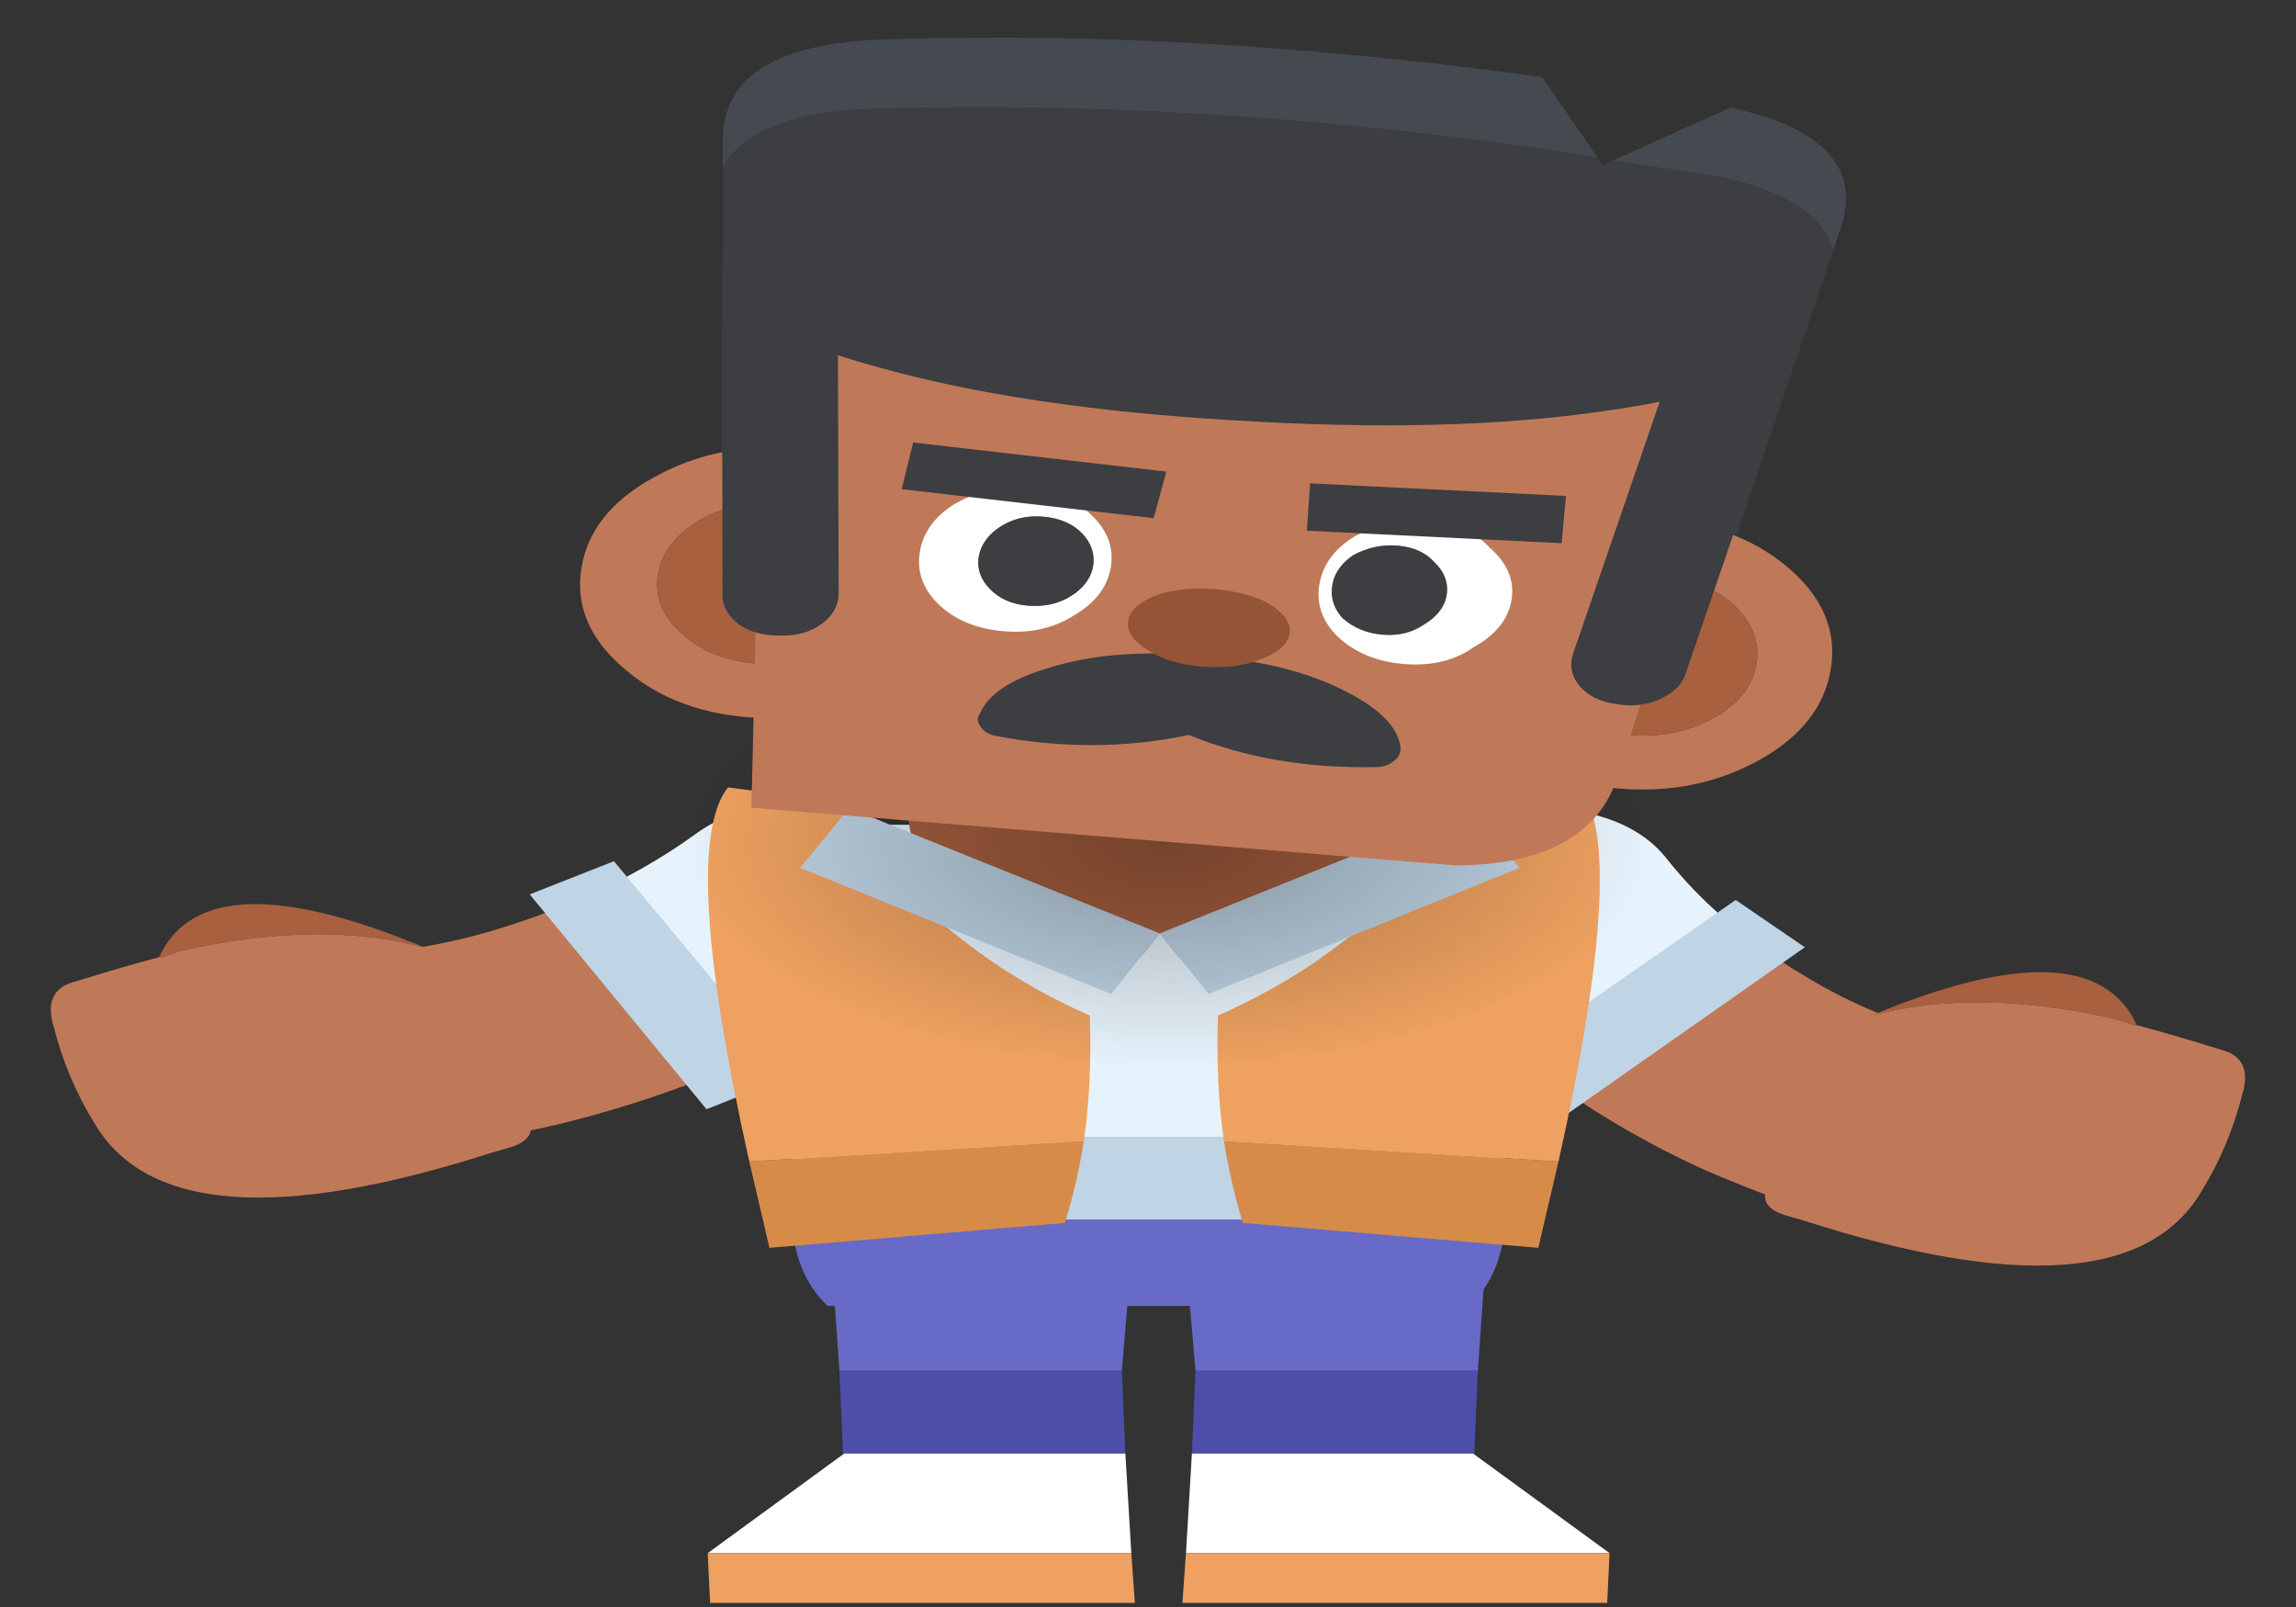 <?xml version="1.0" encoding="utf-8"?>
<svg id="master-artboard" viewBox="0 0 1400 980" version="1.1" xmlns="http://www.w3.org/2000/svg" x="0px" y="0px" style="enable-background:new 0 0 1400 980;" width="1400px" height="980px" xmlns:xlink="http://www.w3.org/1999/xlink"><rect x="0" y="0" width="1400" height="980" fill="#333333" stroke="none"/><rect id="ee-background" x="0" y="0" width="1400" height="980" style="fill: white; fill-opacity: 0; pointer-events: none;"/><defs><radialGradient id="Gradient_1" gradientUnits="userSpaceOnUse" cx="0" cy="0" r="13.588" fx="0" fy="0" gradientTransform="matrix( 1, 0, 0, 1, 0,0) " spreadMethod="pad">
<stop offset="0%" stop-color="#000000" stop-opacity="0.302"/>

<stop offset="100%" stop-color="#000000" stop-opacity="0"/>
</radialGradient><filter id="Filter_1" x="-20%" y="-20%" width="140%" height="140%" color-interpolation-filters="sRGB">
<feFlood flood-color="#000000" flood-opacity="1" in="SourceGraphic" result="result1"/>

<feComposite in2="SourceGraphic" in="result1" operator="in" result="result2"/>

<feColorMatrix in="SourceGraphic" type="matrix" values="0 0 0 0 255 0 0 0 0 255 0 0 0 0 255 0 0 0 255 0" result="result3"/>

<feOffset dx="-1.4695761589768238e-15" dy="-8" in="SourceGraphic" result="result4"/>

<feGaussianBlur in="result4" stdDeviation="3.333,3.333" result="result5"/>

<feComposite in2="result5" in="result2" operator="out" result="result6"/>

<feOffset dx="-1.4695761589768238e-15" dy="-8" in="result3" result="result7"/>

<feComposite in2="result3" in="result7" operator="in" result="result8"/>

<feComposite in2="result8" in="SourceGraphic" operator="in" result="result9"/>

<feBlend mode="normal" in2="result9" in="result6" result="result10"/>

<feComposite in2="result3" in="result10" operator="in" result="result11"/>

<feFlood flood-color="#FFFFFF" flood-opacity="1" in="result11" result="result12"/>

<feFlood flood-color="#000000" flood-opacity="1" in="result11" result="result13"/>

<feComposite in2="result11" in="result13" operator="in" result="result14"/>

<feColorMatrix in="result14" type="matrix" values="0 0 0 0 255 0 0 0 0 255 0 0 0 0 255 0 0 0 255 0" result="result15"/>

<feComposite in2="result11" in="result12" operator="in" result="result16"/>

<feGaussianBlur in="result14" stdDeviation="1.333,1.333" result="result17"/>

<feComposite in2="result17" in="result16" operator="out" result="result18"/>

<feBlend mode="normal" in2="result11" in="result18" result="result19"/>

<feComposite in2="result15" in="result19" operator="in" result="result20"/>
</filter><g id="arm_0_Layer0_0_FILL">
<path fill="#BF7958" stroke="none" d="&#10;M 13.15 10.6&#10;Q 11.9 7.15 9.95 3.9 4.35 5.25 -0.3 10.1 0.55 11.45 1.2 12.85 2.75 16.05 3.15 19.75 3.4 22.15 5.3 23.7 7.25 25.2 9.7 25 12.1 24.7 13.65 22.75 15.2 20.9 14.95 18.4 14.6 15.5 13.85 12.85 13.55 11.7 13.15 10.6 Z"/>

<path fill="#E7F3FC" stroke="none" d="&#10;M -0.2 -5&#10;Q -2.65 -4.95 -4.4 -3.2 -6.1 -1.4 -6 1 -6 3.45 -4.3 5.15 -1.9 7.45 -0.3 10.1 4.35 5.25 9.95 3.9 7.5 0.05 4 -3.35 2.25 -4.95 -0.2 -5 Z"/>
</g><g id="arm_0_Layer0_1_FILL">
<path fill="#BFD4E5" stroke="none" d="&#10;M 12.4 4.8&#10;L 10.35 1.2 -2.55 8.7 -0.55 12.25 12.4 4.8 Z"/>
</g><g id="leg_0_Layer0_0_FILL">
<path fill="#4C4EAA" stroke="none" d="&#10;M 5.3 14&#10;L 5.45 9 -6.45 9 -6.6 14 5.25 14 5.3 14 Z"/>

<path fill="#FFFFFF" stroke="none" d="&#10;M 11 20&#10;L 5.25 14 -6.6 14 -6.85 20 11 20 Z"/>

<path fill="#EEA160" stroke="none" d="&#10;M 10.9 23&#10;L 11 20 -6.85 20 -7 23 10.9 23 Z"/>

<path fill="#676AC6" stroke="none" d="&#10;M 5.9 -0.2&#10;Q 5.9 -2.6 4 -4.3 2.15 -6 -0.55 -6 -3.2 -6 -5.1 -4.3 -7 -2.6 -7 -0.2&#10;L -6.45 9 5.45 9 5.9 -0.2 Z"/>
</g><g id="legBend_0_Layer0_0_FILL">
<path fill="#4C4EAA" stroke="none" d="&#10;M 11.5 13.25&#10;Q 11.65 9.7 11.05 6.7&#10;L -1.15 8.05&#10;Q -0.349 9.637 -0.3 11.6&#10;L 11.5 13.25 Z"/>

<path fill="#EEA160" stroke="none" d="&#10;M 15.45 23&#10;L 16 20.05 -1.4 17.1 -2.05 20.35 15.45 23 Z"/>

<path fill="#FFFFFF" stroke="none" d="&#10;M 16 20.05&#10;L 11.5 13.25 -0.3 11.6 -1.4 17.1 16 20.05 Z"/>

<path fill="#676AC6" stroke="none" d="&#10;M -2.55 -5.8&#10;Q -4.9 -5.2 -6.15 -3.1 -7.4 -0.95 -6.8 1.45 -6.2 3.8 -4.05 5.1 -2.1 6.25 -1.15 8&#10;L -1.15 8.05 11.05 6.7&#10;Q 9.3 -0.85 2 -5.15 -0.15 -6.45 -2.55 -5.8 Z"/>
</g><g id="bodyBack_0_Layer0_0_MEMBER_0_FILL">
<path fill="#A8603F" stroke="none" d="&#10;M 7.6 -28.45&#10;Q 4.45 -31 0.05 -31 -4.35 -31 -7.5 -28.45 -10.6 -25.75 -10.6 -22 -10.6 -21.75 -10.55 -21.5 -10.4 -18.1 -7.5 -15.7 -4.35 -13 0.05 -13 4.45 -13 7.6 -15.7 10.5 -18.1 10.65 -21.5 10.7 -21.75 10.7 -22 10.7 -25.75 7.6 -28.45 Z"/>
</g><g id="bodyBack_0_Layer0_0_MEMBER_1_FILL">
<path fill="#BFD4E5" stroke="none" d="&#10;M 14.6 2.8&#10;L 14.6 -2.15 -15.45 -2.15 -15.45 2.8 14.6 2.8 Z"/>

<path fill="#676AC6" stroke="none" d="&#10;M 13.1 8&#10;Q 14.5 6.1 14.6 2.8&#10;L -15.45 2.8&#10;Q -15.35 6.1 -13.95 8&#10;L 13.1 8 Z"/>

<path fill="#E7F3FC" stroke="none" d="&#10;M 17.8 -15.8&#10;Q 18.85 -21.2 15.2 -21&#10;L -16.1 -21&#10;Q -19.75 -21.2 -18.7 -15.8&#10;L -15.45 -2.15 14.6 -2.15 17.8 -15.8 Z"/>
</g><g id="bodyBack_0_Layer0_0_MEMBER_2_FILL">
<path fill="#D78B49" stroke="none" d="&#10;M 16 4.5&#10;Q 16.45 1.75 16.85 -0.7 0.097 -3.178 -17.25 -0.7 -16.85 1.75 -16.4 4.5 0.499 2.503 16 4.5 Z"/>

<path fill="#EEA160" stroke="none" d="&#10;M 16.85 -0.7&#10;Q 19.8 -19.55 17.75 -23.25&#10;L 13.2 -22.4&#10;Q 9.25 -13.75 -0.25 -13.75 -9.65 -13.75 -13.6 -22.4&#10;L -18.15 -23.25&#10;Q -20.2 -19.55 -17.25 -0.7 0.097 -3.178 16.85 -0.7 Z"/>
</g><g id="hand_0_Layer0_0_FILL">
<path fill="#A8603F" stroke="none" d="&#10;M -9.2 7.6&#10;L -9.25 6.65&#10;Q -8.75 0.45 -5.45 -2.95 -14.15 3.5 -9.25 7.65&#10;L -9.2 7.6 Z"/>

<path fill="#BF7958" stroke="none" d="&#10;M 7 -1.65&#10;Q 6.95 -3 5.5 -3&#10;L -5.45 -2.95&#10;Q -8.75 0.45 -9.25 6.65&#10;L -9.2 7.6 -9.25 7.65&#10;Q -9.3 9.3 -9.25 11.15&#10;L -9.25 11.55&#10;Q -9.25 12.95 -7.1 13.35 -3.95 14.05 -0.95 14 7.55 13.95 7 -0.75&#10;L 7 -1.65 Z"/>
</g><g id="body_0_Layer0_0_FILL">
<path fill="#BFD4E5" stroke="none" d="&#10;M 14.6 2.8&#10;L 14.6 -2.15 -15.45 -2.15 -15.45 2.8 14.6 2.8 Z"/>

<path fill="#676AC6" stroke="none" d="&#10;M 13.1 8&#10;Q 14.5 6.1 14.6 2.8&#10;L -15.45 2.8&#10;Q -15.35 6.1 -13.95 8&#10;L 13.1 8 Z"/>

<path fill="#E7F3FC" stroke="none" d="&#10;M 17.8 -15.8&#10;Q 18.85 -21.2 15.2 -21&#10;L -16.1 -21&#10;Q -19.75 -21.2 -18.7 -15.8&#10;L -15.45 -2.15 14.6 -2.15 17.8 -15.8 Z"/>
</g><g id="body_0_Layer0_0_MEMBER_0_FILL">
<path fill="#A8603F" stroke="none" d="&#10;M 7.6 -28.45&#10;Q 4.45 -31 0.05 -31 -4.35 -31 -7.5 -28.45 -10.6 -25.75 -10.6 -22 -10.6 -21.75 -10.55 -21.5 -10.4 -18.1 -7.5 -15.7 -4.35 -13 0.05 -13 4.45 -13 7.6 -15.7 10.5 -18.1 10.65 -21.5 10.7 -21.75 10.7 -22 10.7 -25.75 7.6 -28.45 Z"/>
</g><g id="body_0_Layer0_0_MEMBER_1_FILL">
<path fill="#D78B49" stroke="none" d="&#10;M -3.15 -1.95&#10;L -17.25 -0.7&#10;Q -16.85 1.75 -16.4 4.5&#10;L -3.95 3&#10;Q -3.45 0.7 -3.15 -1.95 Z"/>

<path fill="#EEA160" stroke="none" d="&#10;M -3.15 -1.95&#10;Q -2.8 -5.45 -2.9 -9.5 -9.65 -13.75 -13.6 -22.4&#10;L -18.15 -23.25&#10;Q -20.2 -19.55 -17.25 -0.7&#10;L -3.15 -1.95 Z"/>
</g><g id="body_0_Layer0_0_MEMBER_2_FILL">
<path fill="#D78B49" stroke="none" d="&#10;M 16.85 -0.7&#10;L 2.75 -1.95&#10;Q 3.05 0.7 3.55 3&#10;L 16 4.5&#10;Q 16.45 1.75 16.85 -0.7 Z"/>

<path fill="#EEA160" stroke="none" d="&#10;M 2.5 -9.5&#10;Q 2.4 -5.45 2.75 -1.95&#10;L 16.85 -0.7&#10;Q 19.8 -19.55 17.75 -23.25&#10;L 13.2 -22.4&#10;Q 9.25 -13.75 2.5 -9.5 Z"/>
</g><g id="body_0_Layer0_0_MEMBER_3_FILL">
<path fill="#BFD4E5" stroke="none" d="&#10;M -13.05 -22&#10;L -15.1 -18.4 -2 -10.8 0.05 -14.45 -13.05 -22&#10;M 13.15 -22&#10;L 0.05 -14.45 2.1 -10.8 15.2 -18.4 13.15 -22 Z"/>

<path fill="#E7F3FC" stroke="none" d="&#10;M 2.1 -10.8&#10;L 0.05 -14.45 -2 -10.8 2.1 -10.8 Z"/>
</g><g id="shadow_0_Layer0_0_FILL">
<path fill="url(#Gradient_1)" stroke="none" d="&#10;M 9.45 -9.55&#10;Q 5.55 -13.45 0 -13.45 -5.55 -13.45 -9.55 -9.55 -13.45 -5.55 -13.45 0 -13.45 5.55 -9.55 9.45 -5.55 13.45 0 13.45 5.55 13.45 9.45 9.45 13.45 5.55 13.45 0 13.45 -5.55 9.45 -9.55 Z"/>
</g><g id="headFocus_0_Layer0_0_FILL">
<path fill="#454A51" stroke="none" d="&#10;M 12.65 -35.05&#10;L 9.75 -39.6&#10;Q -4.85 -40.75 -17.6 -38.7 -24.75 -37.7 -24.1 -31.9&#10;L -23.9 -30.2&#10;Q -22.95 -33.75 -17.55 -34.5 -4.8 -36.5 9.8 -35.35&#10;L 12.65 -35.05&#10;M 23.15 -30.65&#10;L 23.3 -31.9&#10;Q 24 -37.55 17.85 -38.7&#10;L 13.3 -34.95 17.9 -34.5&#10;Q 22.2 -33.7 23.15 -30.65 Z"/>

<path fill="#3C3E41" stroke="none" d="&#10;M 17.9 -34.5&#10;L 13.3 -34.95 12.9 -34.65 12.65 -35.05 9.8 -35.35&#10;Q -4.8 -36.5 -17.55 -34.5 -22.95 -33.75 -23.9 -30.2&#10;L -21.65 -10.8&#10;Q -21.1 -6.45 -15.95 -6.45&#10;L 15.15 -6.45&#10;Q 20.35 -6.45 20.85 -10.8&#10;L 23.15 -30.65&#10;Q 22.2 -33.7 17.9 -34.5 Z"/>
</g><g id="headFocus_0_Layer0_1_FILL">
<path fill="#BF7958" stroke="none" d="&#10;M -24.65 -11.25&#10;Q -27 -8.9 -27 -5.55 -27 -2.2 -24.65 0.15 -22.25 2.6 -19 2.6 -15.7 2.6 -13.3 0.15 -11 -2.2 -11 -5.55 -11 -8.9 -13.3 -11.25 -15.7 -13.7 -19 -13.7 -22.25 -13.7 -24.65 -11.25&#10;M -22.35 -2.1&#10;Q -23.75 -3.5 -23.75 -5.55 -23.75 -7.5 -22.35 -9 -20.95 -10.4 -19 -10.4 -16.95 -10.4 -15.55 -9 -14.15 -7.5 -14.15 -5.55 -14.15 -3.5 -15.55 -2.1 -16.95 -0.65 -19 -0.65 -20.95 -0.65 -22.35 -2.1&#10;M 12.35 -11.25&#10;Q 10 -8.9 10 -5.55 10 -2.2 12.35 0.15 14.75 2.6 18 2.6 21.3 2.6 23.7 0.15 26 -2.2 26 -5.55 26 -8.9 23.7 -11.25 21.3 -13.7 18 -13.7 14.75 -13.7 12.35 -11.25&#10;M 14.65 -9&#10;Q 16.05 -10.4 18 -10.4 20 -10.4 21.45 -9 22.85 -7.5 22.85 -5.55 22.85 -3.5 21.45 -2.1 20 -0.65 18 -0.65 16.05 -0.65 14.65 -2.1 13.2 -3.5 13.2 -5.55 13.2 -7.5 14.65 -9 Z"/>

<path fill="#A8603F" stroke="none" d="&#10;M -23.75 -5.55&#10;Q -23.75 -3.5 -22.35 -2.1 -20.95 -0.65 -19 -0.65 -16.95 -0.65 -15.55 -2.1 -14.15 -3.5 -14.15 -5.55 -14.15 -7.5 -15.55 -9 -16.95 -10.4 -19 -10.4 -20.95 -10.4 -22.35 -9 -23.75 -7.5 -23.75 -5.55&#10;M 18 -10.4&#10;Q 16.05 -10.4 14.65 -9 13.2 -7.5 13.2 -5.55 13.2 -3.5 14.65 -2.1 16.05 -0.65 18 -0.65 20 -0.65 21.45 -2.1 22.85 -3.5 22.85 -5.55 22.85 -7.5 21.45 -9 20 -10.4 18 -10.4 Z"/>
</g><g id="headFocus_0_Layer0_2_FILL">
<path fill="#BF7958" stroke="none" d="&#10;M 11.7 8&#10;Q 17.1 7.3 17.8 2.2&#10;L 20.45 -23.8 -21.4 -23.8 -18.2 8 11.7 8 Z"/>
</g><g id="headFocus_0_Layer0_3_FILL">
<path fill="#FFFFFF" stroke="none" d="&#10;M -12.95 -6.15&#10;Q -12.95 -4.4 -11.85 -3.15 -10.65 -1.8 -8.85 -1.8 -7.15 -1.8 -6 -3.15 -4.85 -4.4 -4.85 -6.15 -4.85 -7.9 -6 -9.15 -7.15 -10.45 -8.85 -10.45 -10.65 -10.45 -11.85 -9.15 -12.95 -7.9 -12.95 -6.15&#10;M -10.45 -6&#10;L -10.45 -6.25&#10;Q -10.4 -7.3 -9.75 -8.05 -9.05 -8.85 -8.05 -8.85 -7 -8.85 -6.3 -8.05 -5.65 -7.3 -5.6 -6.25&#10;L -5.6 -6&#10;Q -5.65 -5 -6.3 -4.25 -7 -3.45 -8.05 -3.45 -9.05 -3.45 -9.75 -4.25 -10.4 -5 -10.45 -6&#10;M 8.1 -10.45&#10;Q 6.35 -10.45 5.1 -9.15 4 -7.9 4 -6.15 4 -4.4 5.1 -3.15 6.35 -1.8 8.1 -1.8 9.85 -1.8 10.9 -3.15 12.15 -4.4 12.15 -6.15 12.15 -7.9 10.9 -9.15 9.85 -10.45 8.1 -10.45&#10;M 8.65 -8.05&#10;Q 9.35 -7.3 9.4 -6.25&#10;L 9.4 -6&#10;Q 9.35 -5 8.65 -4.25 8 -3.45 7 -3.45 6 -3.45 5.2 -4.25 4.6 -5 4.55 -6&#10;L 4.55 -6.35&#10;Q 4.6 -7.3 5.2 -8.05 6 -8.85 7 -8.85 8 -8.85 8.65 -8.05 Z"/>

<path fill="#3C3E41" stroke="none" d="&#10;M -10.45 -6.25&#10;L -10.45 -6&#10;Q -10.4 -5 -9.75 -4.25 -9.05 -3.45 -8.05 -3.45 -7 -3.45 -6.3 -4.25 -5.65 -5 -5.6 -6&#10;L -5.6 -6.25&#10;Q -5.65 -7.3 -6.3 -8.05 -7 -8.85 -8.05 -8.85 -9.05 -8.85 -9.75 -8.05 -10.4 -7.3 -10.45 -6.25&#10;M 9.4 -6.25&#10;Q 9.35 -7.3 8.65 -8.05 8 -8.85 7 -8.85 6 -8.85 5.2 -8.05 4.6 -7.3 4.55 -6.35&#10;L 4.55 -6&#10;Q 4.6 -5 5.2 -4.25 6 -3.45 7 -3.45 8 -3.45 8.65 -4.25 9.35 -5 9.4 -6&#10;L 9.4 -6.25 Z"/>
</g><g id="headFocus_0_Layer0_3_MEMBER_0_FILL">
<path fill="#3C3E41" stroke="none" d="&#10;M -14.05 -12.7&#10;L -14.5 -9.8 -3.95 -8.2 -3.5 -11.05 -14.05 -12.7&#10;M 2.85 -9.9&#10;L 3.35 -7.05 13.95 -9 13.45 -11.8 2.85 -9.9 Z"/>
</g><g id="headFocus_0_Layer0_3_MEMBER_1_FILL">
<path fill="#3C3E41" stroke="none" d="&#10;M -0.7 -2.3&#10;Q -4.25 -2.3 -6.7 -0.85 -9 0.45 -9.3 2.25 -9.4 2.5 -9.3 2.8 -9.2 3.05 -9 3.25 -8.8 3.45 -8.5 3.5 -4.2 4.15 -0.4 2.5 3.35 4.15 7.7 3.5 8 3.45 8.2 3.25 8.4 3.05 8.5 2.8 8.6 2.5 8.55 2.25 8.2 0.45 5.9 -0.85 3.4 -2.3 -0.1 -2.3 -0.25 -2.3 -0.4 -2.3 -0.55 -2.3 -0.7 -2.3 Z"/>
</g><g id="headFocus_0_Layer0_3_MEMBER_2_FILL">
<path fill="#955435" stroke="none" d="&#10;M 2.1 -1.4&#10;Q 3.1 -2.1 3.1 -3.05 3.1 -3.95 2.1 -4.7 1.1 -5.35 -0.35 -5.35 -1.75 -5.35 -2.75 -4.7 -3.75 -3.95 -3.75 -3.05 -3.75 -2.1 -2.75 -1.4 -1.75 -0.65 -0.35 -0.65 1.1 -0.65 2.1 -1.4 Z"/>
</g><g id="headFocus_0_Layer0_4_FILL">
<path fill="#3C3E41" stroke="none" d="&#10;M -20.6 -23.3&#10;L -20.65 -23.3&#10;Q -21.65 -23.15 -22.3 -22.3 -22.95 -21.55 -22.8 -20.55&#10;L -20.9 -4.55&#10;Q -20.8 -3.6 -20 -2.9 -19.2 -2.3 -18.2 -2.45&#10;L -18.15 -2.45&#10;Q -17.15 -2.55 -16.55 -3.35 -15.95 -4.15 -16.05 -5.2&#10;L -17.95 -21.1&#10;Q -18.1 -22.15 -18.9 -22.75 -19.65 -23.35 -20.6 -23.3&#10;M 17.9 -22.75&#10;Q 17.15 -22.15 17 -21.1&#10;L 15.1 -5.2&#10;Q 15 -4.15 15.6 -3.35 16.2 -2.55 17.2 -2.45&#10;L 17.25 -2.45&#10;Q 18.2 -2.3 19 -2.9 19.85 -3.6 19.95 -4.55&#10;L 21.85 -20.55&#10;Q 22 -21.55 21.35 -22.3 20.7 -23.15 19.7 -23.3&#10;L 19.65 -23.3&#10;Q 18.65 -23.35 17.9 -22.75 Z"/>
</g><g id="headFocus_0_Layer0_5_FILL">
<path fill="#3C3E41" stroke="none" d="&#10;M 14.65 -19.9&#10;Q 21.05 -21.95 21.05 -24.65 21.05 -27.3 14.65 -29 8.35 -30.7 -0.7 -30.45 -9.65 -30.15 -16.05 -28.1 -22.4 -26 -22.4 -23.35 -22.4 -20.65 -16.05 -19 -9.65 -17.25 -0.7 -17.55 8.35 -17.8 14.65 -19.9 Z"/>
</g><g id="headShock_0_Layer0_0_FILL">
<path fill="#454A51" stroke="none" d="&#10;M 12.65 -35.05&#10;L 9.75 -39.6&#10;Q -4.85 -40.75 -17.6 -38.7 -24.75 -37.7 -24.1 -31.9&#10;L -23.9 -30.2&#10;Q -22.95 -33.75 -17.55 -34.5 -4.8 -36.5 9.8 -35.35&#10;L 12.65 -35.05&#10;M 23.15 -30.65&#10;L 23.3 -31.9&#10;Q 24 -37.55 17.85 -38.7&#10;L 13.3 -34.95 17.9 -34.5&#10;Q 22.2 -33.7 23.15 -30.65 Z"/>

<path fill="#3C3E41" stroke="none" d="&#10;M 17.9 -34.5&#10;L 13.3 -34.95 12.9 -34.65 12.65 -35.05 9.8 -35.35&#10;Q -4.8 -36.5 -17.55 -34.5 -22.95 -33.75 -23.9 -30.2&#10;L -21.65 -10.8&#10;Q -21.1 -6.45 -15.95 -6.45&#10;L 15.15 -6.45&#10;Q 20.35 -6.45 20.85 -10.8&#10;L 23.15 -30.65&#10;Q 22.2 -33.7 17.9 -34.5 Z"/>
</g><g id="headShock_0_Layer0_1_FILL">
<path fill="#BF7958" stroke="none" d="&#10;M -24.65 -11.25&#10;Q -27 -8.9 -27 -5.55 -27 -2.2 -24.65 0.15 -22.25 2.6 -19 2.6 -15.7 2.6 -13.3 0.15 -11 -2.2 -11 -5.55 -11 -8.9 -13.3 -11.25 -15.7 -13.7 -19 -13.7 -22.25 -13.7 -24.65 -11.25&#10;M -22.35 -2.1&#10;Q -23.75 -3.5 -23.75 -5.55 -23.75 -7.5 -22.35 -9 -20.95 -10.4 -19 -10.4 -16.95 -10.4 -15.55 -9 -14.15 -7.5 -14.15 -5.55 -14.15 -3.5 -15.55 -2.1 -16.95 -0.65 -19 -0.65 -20.95 -0.65 -22.35 -2.1&#10;M 18 -13.7&#10;Q 14.75 -13.7 12.35 -11.25 10 -8.9 10 -5.55 10 -2.2 12.35 0.15 14.75 2.6 18 2.6 21.3 2.6 23.7 0.15 26 -2.2 26 -5.55 26 -8.9 23.7 -11.25 21.3 -13.7 18 -13.7&#10;M 18 -0.65&#10;Q 16.05 -0.65 14.65 -2.1 13.2 -3.5 13.2 -5.55 13.2 -7.5 14.65 -9 16.05 -10.4 18 -10.4 20 -10.4 21.45 -9 22.85 -7.5 22.85 -5.55 22.85 -3.5 21.45 -2.1 20 -0.65 18 -0.65 Z"/>

<path fill="#A8603F" stroke="none" d="&#10;M -23.75 -5.55&#10;Q -23.75 -3.5 -22.35 -2.1 -20.95 -0.65 -19 -0.65 -16.95 -0.65 -15.55 -2.1 -14.15 -3.5 -14.15 -5.55 -14.15 -7.5 -15.55 -9 -16.95 -10.4 -19 -10.4 -20.95 -10.4 -22.35 -9 -23.75 -7.5 -23.75 -5.55&#10;M 14.65 -2.1&#10;Q 16.05 -0.65 18 -0.65 20 -0.65 21.45 -2.1 22.85 -3.5 22.85 -5.55 22.85 -7.5 21.45 -9 20 -10.4 18 -10.4 16.05 -10.4 14.65 -9 13.2 -7.5 13.2 -5.55 13.2 -3.5 14.65 -2.1 Z"/>
</g><g id="headShock_0_Layer0_2_FILL">
<path fill="#BF7958" stroke="none" d="&#10;M 11.7 8&#10;Q 17.1 7.3 17.8 2.2&#10;L 20.45 -23.8 -21.4 -23.8 -18.2 8 11.7 8 Z"/>
</g><g id="headShock_0_Layer0_3_FILL">
<path fill="#FFFFFF" stroke="none" d="&#10;M -12.95 -8.15&#10;Q -12.95 -6.4 -11.85 -5.15 -10.65 -3.8 -8.85 -3.8 -7.15 -3.8 -6 -5.15 -4.85 -6.4 -4.85 -8.15 -4.85 -9.9 -6 -11.15 -7.15 -12.45 -8.85 -12.45 -10.65 -12.45 -11.85 -11.15 -12.95 -9.9 -12.95 -8.15&#10;M -10.45 -8&#10;L -10.45 -8.25&#10;Q -10.4 -9.3 -9.75 -10.05 -9.05 -10.85 -8.05 -10.85 -7 -10.85 -6.3 -10.05 -5.65 -9.3 -5.6 -8.25&#10;L -5.6 -8&#10;Q -5.65 -7 -6.3 -6.25 -7 -5.45 -8.05 -5.45 -9.05 -5.45 -9.75 -6.25 -10.4 -7 -10.45 -8&#10;M 5.1 -5.15&#10;Q 6.35 -3.8 8.1 -3.8 9.85 -3.8 10.9 -5.15 12.15 -6.4 12.15 -8.15 12.15 -9.9 10.9 -11.15 9.85 -12.45 8.1 -12.45 6.35 -12.45 5.1 -11.15 4 -9.9 4 -8.15 4 -6.4 5.1 -5.15&#10;M 8.65 -10.05&#10;Q 9.35 -9.3 9.4 -8.25&#10;L 9.4 -8&#10;Q 9.35 -7 8.65 -6.25 8 -5.45 7 -5.45 6 -5.45 5.2 -6.25 4.6 -7 4.55 -8&#10;L 4.55 -8.35&#10;Q 4.6 -9.3 5.2 -10.05 6 -10.85 7 -10.85 8 -10.85 8.65 -10.05 Z"/>

<path fill="#3C3E41" stroke="none" d="&#10;M -10.45 -8.25&#10;L -10.45 -8&#10;Q -10.4 -7 -9.75 -6.25 -9.05 -5.45 -8.05 -5.45 -7 -5.45 -6.3 -6.25 -5.65 -7 -5.6 -8&#10;L -5.6 -8.25&#10;Q -5.65 -9.3 -6.3 -10.05 -7 -10.85 -8.05 -10.85 -9.05 -10.85 -9.75 -10.05 -10.4 -9.3 -10.45 -8.25&#10;M 9.4 -8.25&#10;Q 9.35 -9.3 8.65 -10.05 8 -10.85 7 -10.85 6 -10.85 5.2 -10.05 4.6 -9.3 4.55 -8.35&#10;L 4.55 -8&#10;Q 4.6 -7 5.2 -6.25 6 -5.45 7 -5.45 8 -5.45 8.65 -6.25 9.35 -7 9.4 -8&#10;L 9.4 -8.25 Z"/>
</g><g id="headShock_0_Layer0_3_MEMBER_0_FILL">
<path fill="#3C3E41" stroke="none" d="&#10;M -14.9 -15.4&#10;L -14.6 -12.45 -4 -13.65 -4.3 -16.55 -14.9 -15.4&#10;M 3.15 -18.65&#10;L 2.9 -15.75 13.65 -14.9 13.85 -17.75 3.15 -18.65 Z"/>
</g><g id="headShock_0_Layer0_3_MEMBER_1_FILL">
<path fill="#A8603F" stroke="none" d="&#10;M -0.55 -1.1&#10;Q -1.9 -1.1 -2.85 -0.2 -3.75 0.75 -3.75 2.1 -3.75 3.45 -2.85 4.35 -1.9 5.3 -0.55 5.3 0.8 5.3 1.7 4.35 2.65 3.45 2.65 2.1 2.65 0.75 1.7 -0.2 0.8 -1.1 -0.55 -1.1 Z"/>
</g><g id="headShock_0_Layer0_3_MEMBER_2_FILL">
<path fill="#3C3E41" stroke="none" d="&#10;M -0.7 -4.3&#10;Q -4.25 -4.3 -6.7 -2.85 -9 -1.55 -9.3 0.25 -9.4 0.5 -9.3 0.8 -9.2 1.05 -9 1.25 -8.8 1.45 -8.5 1.5 -4.2 2.15 -0.4 0.5 3.35 2.15 7.7 1.5 8 1.45 8.2 1.25 8.4 1.05 8.5 0.8 8.6 0.5 8.55 0.25 8.2 -1.55 5.9 -2.85 3.4 -4.3 -0.1 -4.3 -0.25 -4.3 -0.4 -4.3 -0.55 -4.3 -0.7 -4.3 Z"/>
</g><g id="headShock_0_Layer0_3_MEMBER_3_FILL">
<path fill="#955435" stroke="none" d="&#10;M 2.1 -3.4&#10;Q 3.1 -4.1 3.1 -5.05 3.1 -5.95 2.1 -6.7 1.1 -7.35 -0.35 -7.35 -1.75 -7.35 -2.75 -6.7 -3.75 -5.95 -3.75 -5.05 -3.75 -4.1 -2.75 -3.4 -1.75 -2.65 -0.35 -2.65 1.1 -2.65 2.1 -3.4 Z"/>
</g><g id="headShock_0_Layer0_4_FILL">
<path fill="#3C3E41" stroke="none" d="&#10;M -20.6 -23.3&#10;L -20.65 -23.3&#10;Q -21.65 -23.15 -22.3 -22.3 -22.95 -21.55 -22.8 -20.55&#10;L -20.9 -4.55&#10;Q -20.8 -3.6 -20 -2.9 -19.2 -2.3 -18.2 -2.45&#10;L -18.15 -2.45&#10;Q -17.15 -2.55 -16.55 -3.35 -15.95 -4.15 -16.05 -5.2&#10;L -17.95 -21.1&#10;Q -18.1 -22.15 -18.9 -22.75 -19.65 -23.35 -20.6 -23.3&#10;M 17.9 -22.75&#10;Q 17.15 -22.15 17 -21.1&#10;L 15.1 -5.2&#10;Q 15 -4.15 15.6 -3.35 16.2 -2.55 17.2 -2.45&#10;L 17.25 -2.45&#10;Q 18.2 -2.3 19 -2.9 19.85 -3.6 19.95 -4.55&#10;L 21.85 -20.55&#10;Q 22 -21.55 21.35 -22.3 20.7 -23.15 19.7 -23.3&#10;L 19.65 -23.3&#10;Q 18.65 -23.35 17.9 -22.75 Z"/>
</g><g id="headShock_0_Layer0_5_FILL">
<path fill="#3C3E41" stroke="none" d="&#10;M 14.65 -19.9&#10;Q 21.05 -21.95 21.05 -24.65 21.05 -27.3 14.65 -29 8.35 -30.7 -0.7 -30.45 -9.65 -30.15 -16.05 -28.1 -22.4 -26 -22.4 -23.35 -22.4 -20.65 -16.05 -19 -9.65 -17.25 -0.7 -17.55 8.35 -17.8 14.65 -19.9 Z"/>
</g><g id="headBack_0_Layer0_0_FILL">
<path fill="#BF7958" stroke="none" d="&#10;M -24.65 -11.25&#10;Q -27 -8.9 -27 -5.55 -27 -2.2 -24.65 0.15 -22.25 2.6 -19 2.6 -15.7 2.6 -13.3 0.15 -11 -2.2 -11 -5.55 -11 -8.9 -13.3 -11.25 -15.7 -13.7 -19 -13.7 -22.25 -13.7 -24.65 -11.25&#10;M -22.35 -2.1&#10;Q -23.75 -3.5 -23.75 -5.55 -23.75 -7.5 -22.35 -9 -20.95 -10.4 -19 -10.4 -16.95 -10.4 -15.55 -9 -14.15 -7.5 -14.15 -5.55 -14.15 -3.5 -15.55 -2.1 -16.95 -0.65 -19 -0.65 -20.95 -0.65 -22.35 -2.1&#10;M 18 -13.7&#10;Q 14.75 -13.7 12.35 -11.25 10 -8.9 10 -5.55 10 -2.2 12.35 0.15 14.75 2.6 18 2.6 21.3 2.6 23.7 0.15 26 -2.2 26 -5.55 26 -8.9 23.7 -11.25 21.3 -13.7 18 -13.7&#10;M 18 -0.65&#10;Q 16.05 -0.65 14.65 -2.1 13.2 -3.5 13.2 -5.55 13.2 -7.5 14.65 -9 16.05 -10.4 18 -10.4 20 -10.4 21.45 -9 22.85 -7.5 22.85 -5.55 22.85 -3.5 21.45 -2.1 20 -0.65 18 -0.65 Z"/>

<path fill="#A8603F" stroke="none" d="&#10;M -23.75 -5.55&#10;Q -23.75 -3.5 -22.35 -2.1 -20.95 -0.65 -19 -0.65 -16.95 -0.65 -15.55 -2.1 -14.15 -3.5 -14.15 -5.55 -14.15 -7.5 -15.55 -9 -16.95 -10.4 -19 -10.4 -20.95 -10.4 -22.35 -9 -23.75 -7.5 -23.75 -5.55&#10;M 14.65 -2.1&#10;Q 16.05 -0.65 18 -0.65 20 -0.65 21.45 -2.1 22.85 -3.5 22.85 -5.55 22.85 -7.5 21.45 -9 20 -10.4 18 -10.4 16.05 -10.4 14.65 -9 13.2 -7.5 13.2 -5.55 13.2 -3.5 14.65 -2.1 Z"/>
</g><g id="headBack_0_Layer0_1_FILL">
<path fill="#BF7958" stroke="none" d="&#10;M 11.7 8&#10;Q 17.1 7.3 17.8 2.2&#10;L 20.45 -23.8 -21.4 -23.8 -18.2 8 11.7 8 Z"/>
</g><g id="headBack_0_Layer0_2_FILL">
<path fill="#454A51" stroke="none" d="&#10;M -14.1 -34.95&#10;L -18.65 -38.7&#10;Q -24.8 -37.55 -24.1 -31.9&#10;L -23.95 -30.65&#10;Q -23 -33.7 -18.7 -34.5&#10;L -14.1 -34.95&#10;M 23.1 -30.2&#10;L 23.3 -31.9&#10;Q 23.95 -37.7 16.8 -38.7 4.05 -40.75 -10.55 -39.6&#10;L -13.45 -35.05 -10.6 -35.35&#10;Q 4 -36.5 16.75 -34.5 22.15 -33.75 23.1 -30.2 Z"/>

<path fill="#3C3E41" stroke="none" d="&#10;M 13.65 -0.6&#10;Q 19.244 -2.571 20.3 -7.5&#10;L 20.5 -9.45&#10;Q 20.757 -10.065 20.85 -10.8&#10;L 23.1 -30.2&#10;Q 22.15 -33.75 16.75 -34.5 4 -36.5 -10.6 -35.35&#10;L -13.45 -35.05 -13.7 -34.65 -14.1 -34.95 -18.7 -34.5&#10;Q -23 -33.7 -23.95 -30.65&#10;L -22.85 -20.9&#10;Q -22.827 -20.731 -22.8 -20.55&#10;L -22.7 -19.7&#10;Q -22.333 -16.585 -22 -13.5&#10;L -21.35 -7.5&#10;Q -20.897 -2.514 -14.45 -0.55 -8.589 1.2 -0.6 1.2 7.744 1.2 13.65 -0.6 Z"/>
</g><g id="head_0_Layer0_0_FILL">
<path fill="#454A51" stroke="none" d="&#10;M 12.65 -35.05&#10;L 9.75 -39.6&#10;Q -4.85 -40.75 -17.6 -38.7 -24.75 -37.7 -24.1 -31.9&#10;L -23.9 -30.2&#10;Q -22.95 -33.75 -17.55 -34.5 -4.8 -36.5 9.8 -35.35&#10;L 12.65 -35.05&#10;M 23.15 -30.65&#10;L 23.3 -31.9&#10;Q 24 -37.55 17.85 -38.7&#10;L 13.3 -34.95 17.9 -34.5&#10;Q 22.2 -33.7 23.15 -30.65 Z"/>

<path fill="#3C3E41" stroke="none" d="&#10;M 17.9 -34.5&#10;L 13.3 -34.95 12.9 -34.65 12.65 -35.05 9.8 -35.35&#10;Q -4.8 -36.5 -17.55 -34.5 -22.95 -33.75 -23.9 -30.2&#10;L -21.65 -10.8&#10;Q -21.1 -6.45 -15.95 -6.45&#10;L 15.15 -6.45&#10;Q 20.35 -6.45 20.85 -10.8&#10;L 23.15 -30.65&#10;Q 22.2 -33.7 17.9 -34.5 Z"/>
</g><g id="head_0_Layer0_1_FILL">
<path fill="#BF7958" stroke="none" d="&#10;M -24.65 -11.25&#10;Q -27 -8.9 -27 -5.55 -27 -2.2 -24.65 0.15 -22.25 2.6 -19 2.6 -15.7 2.6 -13.3 0.15 -11 -2.2 -11 -5.55 -11 -8.9 -13.3 -11.25 -15.7 -13.7 -19 -13.7 -22.25 -13.7 -24.65 -11.25&#10;M -22.35 -2.1&#10;Q -23.75 -3.5 -23.75 -5.55 -23.75 -7.5 -22.35 -9 -20.95 -10.4 -19 -10.4 -16.95 -10.4 -15.55 -9 -14.15 -7.5 -14.15 -5.55 -14.15 -3.5 -15.55 -2.1 -16.95 -0.65 -19 -0.65 -20.95 -0.65 -22.35 -2.1&#10;M 12.35 -11.25&#10;Q 10 -8.9 10 -5.55 10 -2.2 12.35 0.15 14.75 2.6 18 2.6 21.3 2.6 23.7 0.15 26 -2.2 26 -5.55 26 -8.9 23.7 -11.25 21.3 -13.7 18 -13.7 14.75 -13.7 12.35 -11.25&#10;M 14.65 -9&#10;Q 16.05 -10.4 18 -10.4 20 -10.4 21.45 -9 22.85 -7.5 22.85 -5.55 22.85 -3.5 21.45 -2.1 20 -0.65 18 -0.65 16.05 -0.65 14.65 -2.1 13.2 -3.5 13.2 -5.55 13.2 -7.5 14.65 -9 Z"/>

<path fill="#A8603F" stroke="none" d="&#10;M -23.75 -5.55&#10;Q -23.75 -3.5 -22.35 -2.1 -20.95 -0.65 -19 -0.65 -16.95 -0.65 -15.55 -2.1 -14.15 -3.5 -14.15 -5.55 -14.15 -7.5 -15.55 -9 -16.95 -10.4 -19 -10.4 -20.95 -10.4 -22.35 -9 -23.75 -7.5 -23.75 -5.55&#10;M 18 -10.4&#10;Q 16.05 -10.4 14.65 -9 13.2 -7.5 13.2 -5.55 13.2 -3.5 14.65 -2.1 16.05 -0.65 18 -0.65 20 -0.65 21.45 -2.1 22.85 -3.5 22.85 -5.55 22.85 -7.5 21.45 -9 20 -10.4 18 -10.4 Z"/>
</g><g id="head_0_Layer0_2_FILL">
<path fill="#BF7958" stroke="none" d="&#10;M 11.7 8&#10;Q 17.1 7.3 17.8 2.2&#10;L 20.45 -23.8 -21.4 -23.8 -18.2 8 11.7 8 Z"/>
</g><g id="head_0_Layer0_3_FILL">
<path fill="#FFFFFF" stroke="none" d="&#10;M -12.95 -8.15&#10;Q -12.95 -6.4 -11.85 -5.15 -10.65 -3.8 -8.85 -3.8 -7.15 -3.8 -6 -5.15 -4.85 -6.4 -4.85 -8.15 -4.85 -9.9 -6 -11.15 -7.15 -12.45 -8.85 -12.45 -10.65 -12.45 -11.85 -11.15 -12.95 -9.9 -12.95 -8.15&#10;M -10.45 -8&#10;L -10.45 -8.25&#10;Q -10.4 -9.3 -9.75 -10.05 -9.05 -10.85 -8.05 -10.85 -7 -10.85 -6.3 -10.05 -5.65 -9.3 -5.6 -8.25&#10;L -5.6 -8&#10;Q -5.65 -7 -6.3 -6.25 -7 -5.45 -8.05 -5.45 -9.05 -5.45 -9.75 -6.25 -10.4 -7 -10.45 -8&#10;M 5.1 -5.15&#10;Q 6.35 -3.8 8.1 -3.8 9.85 -3.8 10.9 -5.15 12.15 -6.4 12.15 -8.15 12.15 -9.9 10.9 -11.15 9.85 -12.45 8.1 -12.45 6.35 -12.45 5.1 -11.15 4 -9.9 4 -8.15 4 -6.4 5.1 -5.15&#10;M 8.65 -10.05&#10;Q 9.35 -9.3 9.4 -8.25&#10;L 9.4 -8&#10;Q 9.35 -7 8.65 -6.25 8 -5.45 7 -5.45 6 -5.45 5.2 -6.25 4.6 -7 4.55 -8&#10;L 4.55 -8.35&#10;Q 4.6 -9.3 5.2 -10.05 6 -10.85 7 -10.85 8 -10.85 8.65 -10.05 Z"/>

<path fill="#3C3E41" stroke="none" d="&#10;M -10.45 -8.25&#10;L -10.45 -8&#10;Q -10.4 -7 -9.75 -6.25 -9.05 -5.45 -8.05 -5.45 -7 -5.45 -6.3 -6.25 -5.65 -7 -5.6 -8&#10;L -5.6 -8.25&#10;Q -5.65 -9.3 -6.3 -10.05 -7 -10.85 -8.05 -10.85 -9.05 -10.85 -9.75 -10.05 -10.4 -9.3 -10.45 -8.25&#10;M 9.4 -8.25&#10;Q 9.35 -9.3 8.65 -10.05 8 -10.85 7 -10.85 6 -10.85 5.2 -10.05 4.6 -9.3 4.55 -8.35&#10;L 4.55 -8&#10;Q 4.6 -7 5.2 -6.25 6 -5.45 7 -5.45 8 -5.45 8.65 -6.25 9.35 -7 9.4 -8&#10;L 9.4 -8.25 Z"/>
</g><g id="head_0_Layer0_3_MEMBER_0_FILL">
<path fill="#3C3E41" stroke="none" d="&#10;M -3.4 -11.3&#10;L -3.2 -14.15 -14 -14.65 -14.15 -11.8 -3.4 -11.3&#10;M 2.9 -14.15&#10;L 3.1 -11.3 13.85 -11.8 13.7 -14.65 2.9 -14.15 Z"/>
</g><g id="head_0_Layer0_3_MEMBER_1_FILL">
<path fill="#3C3E41" stroke="none" d="&#10;M -0.7 -3.3&#10;Q -4.25 -3.3 -6.7 -1.85 -9 -0.55 -9.3 1.25 -9.4 1.5 -9.3 1.8 -9.2 2.05 -9 2.25 -8.8 2.45 -8.5 2.5 -4.2 3.15 -0.4 1.5 3.35 3.15 7.7 2.5 8 2.45 8.2 2.25 8.4 2.05 8.5 1.8 8.6 1.5 8.55 1.25 8.2 -0.55 5.9 -1.85 3.4 -3.3 -0.1 -3.3 -0.25 -3.3 -0.4 -3.3 -0.55 -3.3 -0.7 -3.3 Z"/>
</g><g id="head_0_Layer0_3_MEMBER_2_FILL">
<path fill="#955435" stroke="none" d="&#10;M 2.1 -3.4&#10;Q 3.1 -4.1 3.1 -5.05 3.1 -5.95 2.1 -6.7 1.1 -7.35 -0.35 -7.35 -1.75 -7.35 -2.75 -6.7 -3.75 -5.95 -3.75 -5.05 -3.75 -4.1 -2.75 -3.4 -1.75 -2.65 -0.35 -2.65 1.1 -2.65 2.1 -3.4 Z"/>
</g><g id="head_0_Layer0_4_FILL">
<path fill="#3C3E41" stroke="none" d="&#10;M -20.6 -23.3&#10;L -20.65 -23.3&#10;Q -21.65 -23.15 -22.3 -22.3 -22.95 -21.55 -22.8 -20.55&#10;L -20.9 -4.55&#10;Q -20.8 -3.6 -20 -2.9 -19.2 -2.3 -18.2 -2.45&#10;L -18.15 -2.45&#10;Q -17.15 -2.55 -16.55 -3.35 -15.95 -4.15 -16.05 -5.2&#10;L -17.95 -21.1&#10;Q -18.1 -22.15 -18.9 -22.75 -19.65 -23.35 -20.6 -23.3&#10;M 17.9 -22.75&#10;Q 17.15 -22.15 17 -21.1&#10;L 15.1 -5.2&#10;Q 15 -4.15 15.6 -3.35 16.2 -2.55 17.2 -2.45&#10;L 17.25 -2.45&#10;Q 18.2 -2.3 19 -2.9 19.85 -3.6 19.95 -4.55&#10;L 21.85 -20.55&#10;Q 22 -21.55 21.35 -22.3 20.7 -23.15 19.7 -23.3&#10;L 19.65 -23.3&#10;Q 18.65 -23.35 17.9 -22.75 Z"/>
</g><g id="head_0_Layer0_5_FILL">
<path fill="#3C3E41" stroke="none" d="&#10;M 14.65 -19.9&#10;Q 21.05 -21.95 21.05 -24.65 21.05 -27.3 14.65 -29 8.35 -30.7 -0.7 -30.45 -9.65 -30.15 -16.05 -28.1 -22.4 -26 -22.4 -23.35 -22.4 -20.65 -16.05 -19 -9.65 -17.25 -0.7 -17.55 8.35 -17.8 14.65 -19.9 Z"/>
</g></defs><g transform="matrix(8.932, 0, 0, 6.609, -9526.333, -3940.865)"><g transform="matrix(1.62, 0, 0, 1.531, 1158.599, 708.98)">
<g transform="matrix( 1, 0, 0, 1, 0,0) ">
<use xlink:href="#leg_0_Layer0_0_FILL"/>
</g>
</g><g transform="matrix(-1.62, 0, 0, 1.531, 1132.673, 708.98)">
<g transform="matrix( 1, 0, 0, 1, 0,0) ">
<use xlink:href="#leg_0_Layer0_0_FILL"/>
</g>
</g><g transform="matrix(-0.419, 1.479, 1.565, 0.396, 1170.346, 679.656)">
<g transform="matrix( 1, 0, 0, 1, 0,0) ">
<use xlink:href="#arm_0_Layer0_0_FILL"/>
</g>

<g transform="matrix( 1, 0, 0, 1, 0,0) ">
<use xlink:href="#arm_0_Layer0_1_FILL"/>
</g>
</g><g transform="matrix(0, 1.531, -1.62, 0, 1122.546, 679.656)">
<g transform="matrix( 1, 0, 0, 1, 0,0) ">
<use xlink:href="#arm_0_Layer0_0_FILL"/>
</g>

<g transform="matrix( 1, 0, 0, 1, 0,0) ">
<use xlink:href="#arm_0_Layer0_1_FILL"/>
</g>
</g><g transform="matrix(1.62, 0, 0, 1.531, 1145.636, 704.539)">
<g transform="matrix( 1, 0, 0, 1, 0,0) ">
<use xlink:href="#body_0_Layer0_0_FILL"/>
</g>

<g transform="matrix( 1, 0, 0, 1, 0,0) ">
<use xlink:href="#body_0_Layer0_0_MEMBER_0_FILL"/>
</g>

<g transform="matrix( 1, 0, 0, 1, 0,0) ">
<use xlink:href="#body_0_Layer0_0_MEMBER_1_FILL"/>
</g>

<g transform="matrix( 1, 0, 0, 1, 0,0) ">
<use xlink:href="#body_0_Layer0_0_MEMBER_2_FILL"/>
</g>

<g transform="matrix( 1, 0, 0, 1, 0,0) ">
<use xlink:href="#body_0_Layer0_0_MEMBER_3_FILL"/>
</g>
</g><g transform="matrix(-0.621, 1.414, 1.497, 0.586, 1195.219, 699.486)">
<g transform="matrix( 1, 0, 0, 1, 0,0) ">
<use xlink:href="#hand_0_Layer0_0_FILL"/>
</g>
</g><g transform="matrix(2.443, 0, 0, 1.531, 1146.284, 673.991)">
<g transform="matrix( 1, 0, 0, 1, 0,0) ">
<use xlink:href="#shadow_0_Layer0_0_FILL"/>
</g>
</g><g transform="matrix(1.609, 0.178, -0.189, 1.521, 1148.633, 661.894)">
<g transform="matrix( 1, 0, 0, 1, 0,0) ">
<use xlink:href="#head_0_Layer0_0_FILL"/>
</g>

<g transform="matrix( 1, 0, 0, 1, 0,0) ">
<use xlink:href="#head_0_Layer0_1_FILL"/>
</g>

<g transform="matrix( 1, 0, 0, 1, 0,0) ">
<use xlink:href="#head_0_Layer0_2_FILL"/>
</g>

<g transform="matrix( 1, 0, 0, 1, 0,0) ">
<use xlink:href="#head_0_Layer0_3_FILL"/>
</g>

<g transform="matrix( 1, 0, 0, 1, 0,0) ">
<use xlink:href="#head_0_Layer0_3_MEMBER_0_FILL"/>
</g>

<g transform="matrix( 1, 0, 0, 1, 0,0) ">
<use xlink:href="#head_0_Layer0_3_MEMBER_1_FILL"/>
</g>

<g transform="matrix( 1, 0, 0, 1, 0,0) ">
<use xlink:href="#head_0_Layer0_3_MEMBER_2_FILL"/>
</g>

<g transform="matrix( 1, 0, 0, 1, 0,0) ">
<use xlink:href="#head_0_Layer0_4_FILL"/>
</g>

<g transform="matrix( 1, 0, 0, 1, 0,0) ">
<use xlink:href="#head_0_Layer0_5_FILL"/>
</g>
</g><g transform="matrix(0.621, 1.414, -1.497, 0.586, 1094.594, 693.208)">
<g transform="matrix( 1, 0, 0, 1, 0,0) ">
<use xlink:href="#hand_0_Layer0_0_FILL"/>
</g>
</g></g></svg>